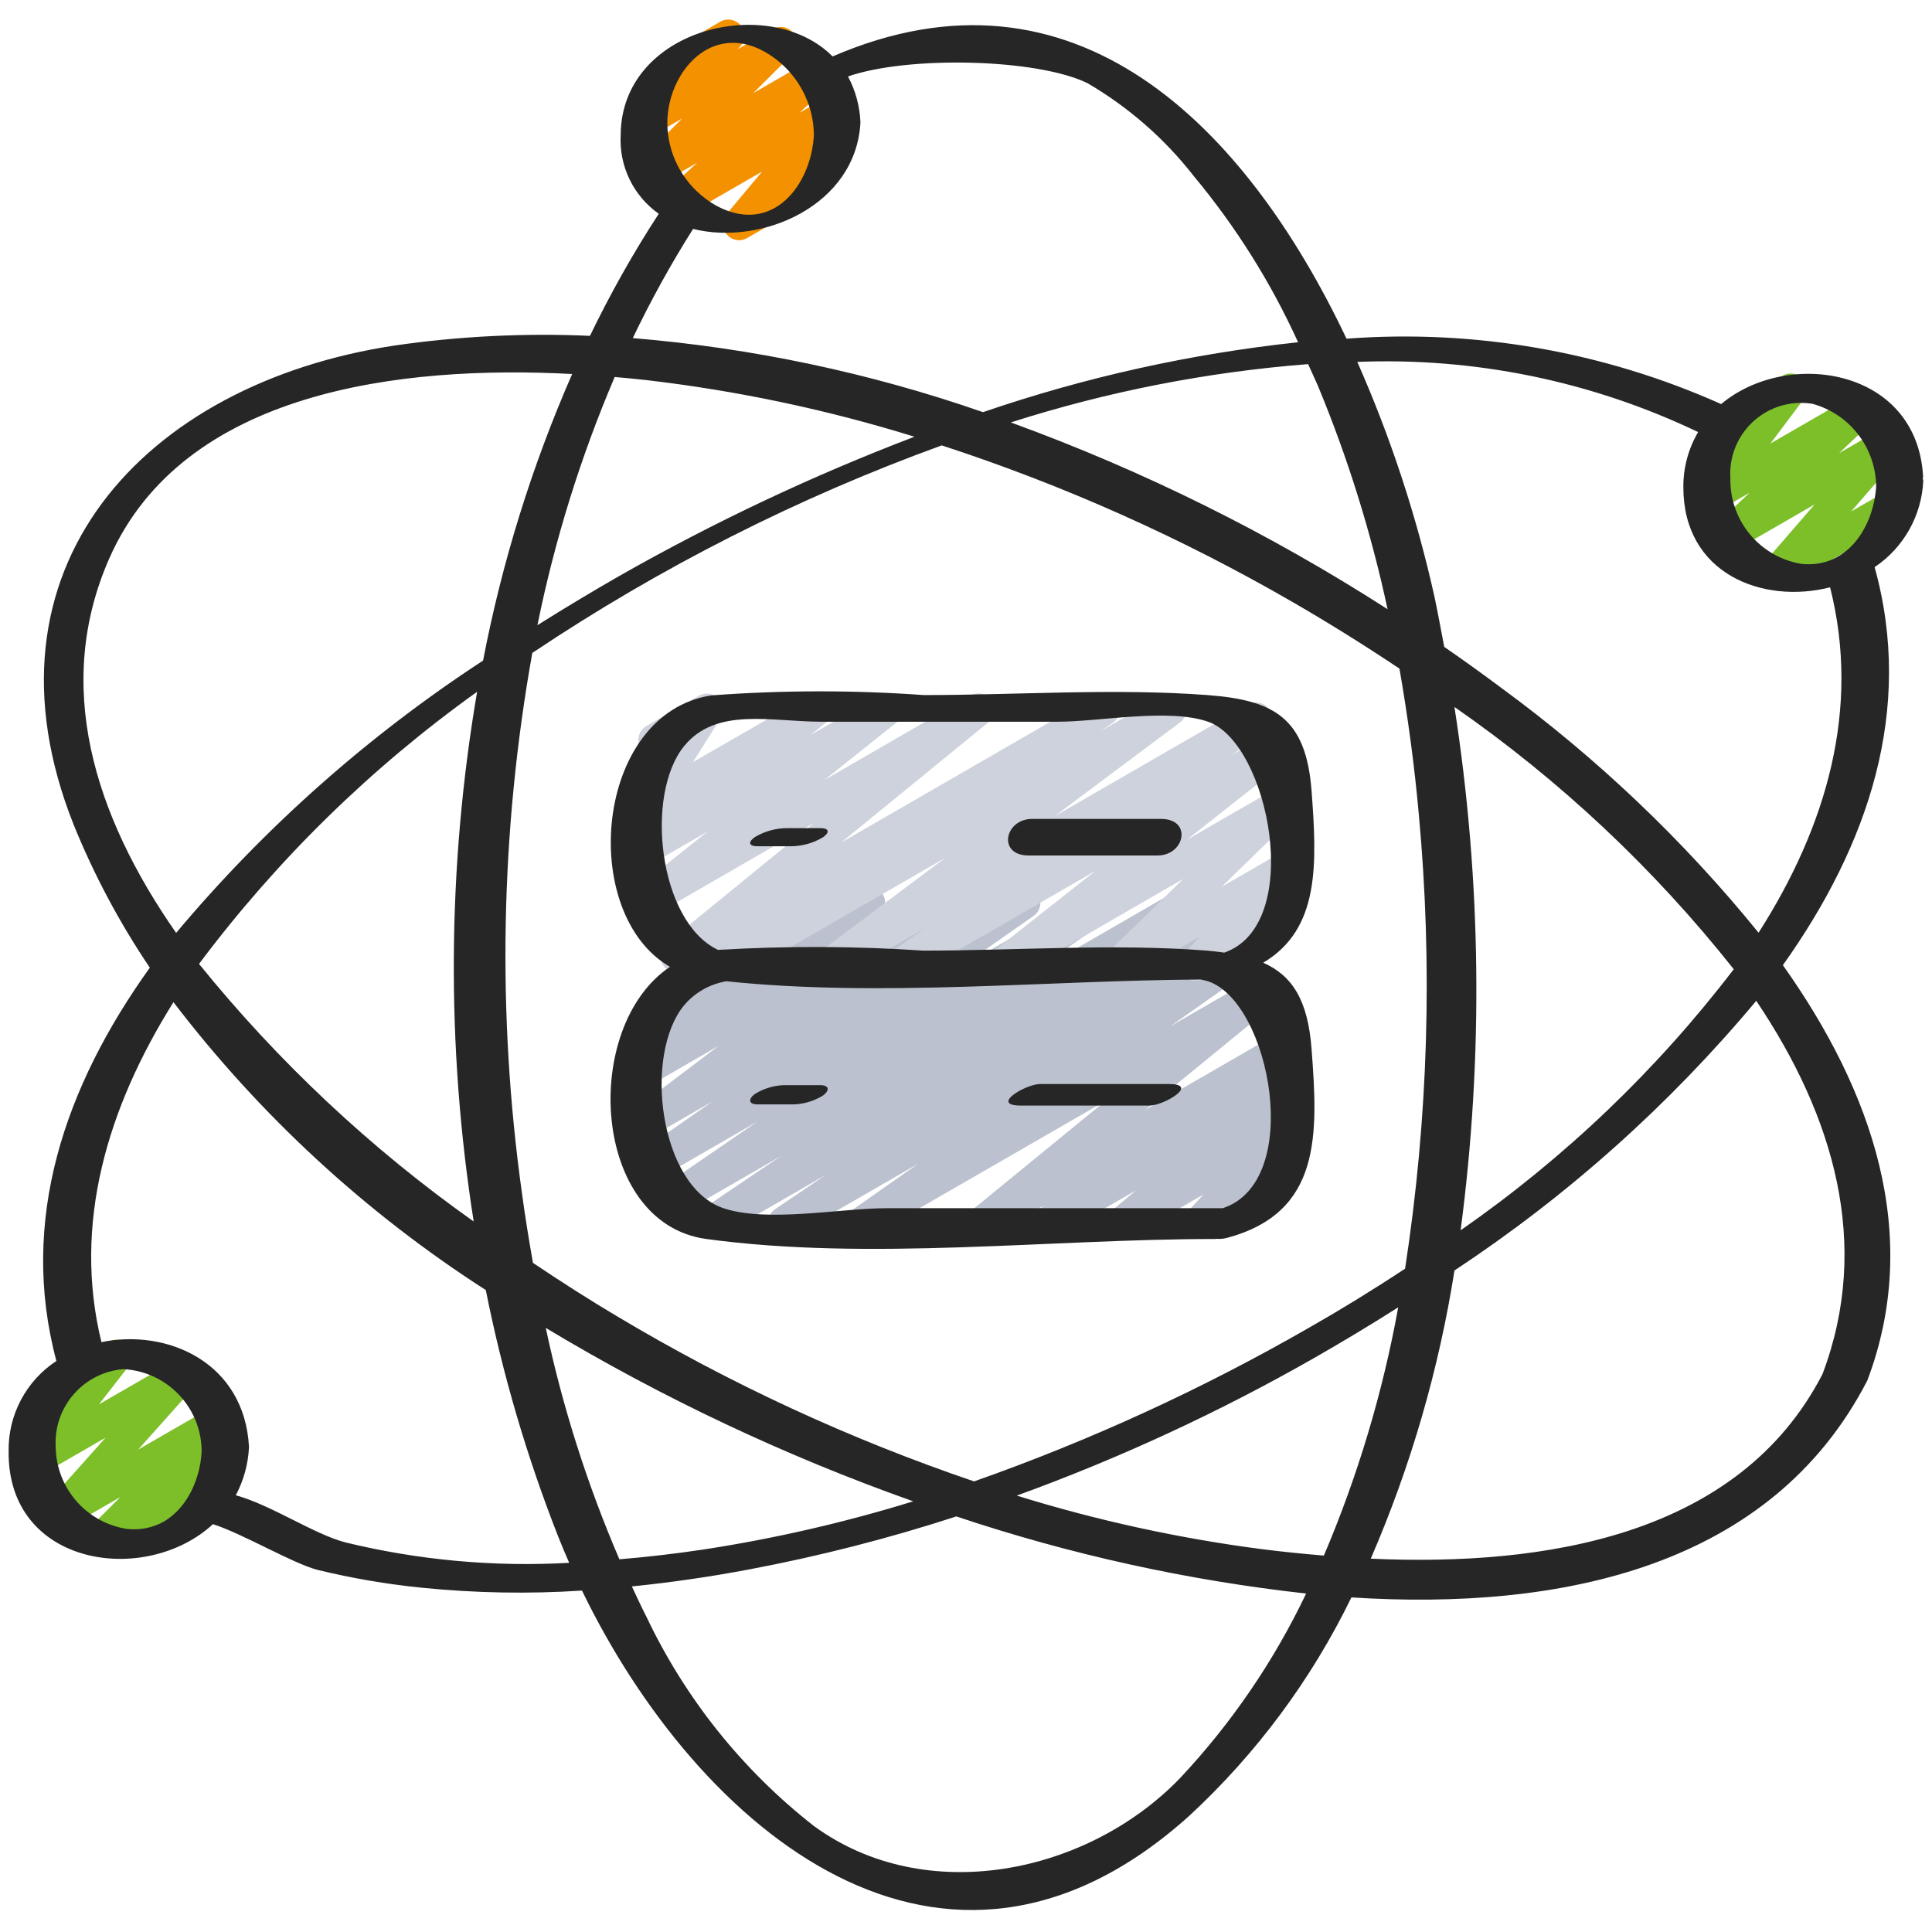 <svg height="512" viewBox="0 0 60 60" width="512" xmlns="http://www.w3.org/2000/svg"><g id="035---Data-Science" fill="none"><path id="Path" d="m22.082 38.471c-.22 0-.414-.144-.478-.354-.064-.21.017-.438.199-.561l2.455-1.656-3.317 1.914c-.232.128-.523.053-.664-.171s-.084-.519.131-.673l3.109-2.136-3.172 1.831c-.231.131-.525.058-.668-.166-.143-.224-.085-.521.131-.676l2.329-1.623-1.858 1.073c-.228.127-.516.057-.66-.16-.144-.218-.097-.51.109-.671l2.587-1.96-2.036 1.175c-.229.129-.519.059-.663-.16-.145-.219-.095-.513.114-.673l.368-.274c-.177.024-.354-.048-.463-.189-.153-.197-.137-.477.037-.656l2.306-2.356c-.034-.033-.064-.071-.087-.112-.138-.239-.056-.544.182-.682l1.627-.94c.217-.126.493-.073.647.125.154.198.137.479-.039.658l-1.371 1.4 3.806-2.2c.229-.129.519-.059.663.16.145.219.095.513-.114.673l-.118.088 1.6-.921c.228-.127.516-.057.66.16.144.218.097.51-.109.671l-2.594 1.961 4.838-2.79c.231-.127.52-.053.662.169.142.222.087.516-.125.672l-2.326 1.626 4.28-2.47c.232-.128.523-.053.664.171s.084.519-.131.673l-3.109 2.136 4.877-2.815c.233-.133.529-.058.671.169.142.227.08.526-.141.678l-2.457 1.654 2.987-1.725c.233-.133.529-.058.671.169.142.227.08.526-.141.678l-1.587 1.072 1.455-.84c.231-.131.525-.058.668.166.143.224.085.521-.131.676l-2.016 1.416 2.8-1.615c.225-.126.509-.06.656.152.147.212.108.501-.09.667l-4.14 3.39 4.157-2.4c.23-.131.522-.061.667.16.145.221.092.517-.12.675l-.392.288c.193-.037.39.041.505.2.149.212.111.503-.088.67l-.732.616.161-.093c.214-.121.484-.069.637.122.154.192.145.467-.02.649l-.569.618c.202-.027.401.07.505.245.138.239.056.544-.182.682l-2.595 1.499c-.214.121-.484.069-.637-.122-.154-.192-.145-.467.02-.649l.489-.53-2.257 1.3c-.224.126-.507.062-.655-.149s-.111-.499.084-.666l.733-.615-2.477 1.431c-.23.131-.522.061-.667-.16-.145-.221-.092-.517.12-.675l.2-.146-1.7.981c-.225.126-.509.06-.656-.152-.147-.212-.108-.501.09-.667l4.133-3.381-7.289 4.2c-.231.127-.52.053-.662-.169-.142-.222-.087-.516.125-.672l2.022-1.419-3.916 2.26c-.233.131-.527.056-.669-.17s-.081-.523.138-.676l1.587-1.073-3.324 1.919c-.076.045-.162.07-.25.071z" fill="#bbc1ce"/><path id="Path" d="m22.591 30.471c-.22 0-.414-.143-.479-.353-.065-.21.016-.438.198-.561l.374-.253-1.431.825c-.225.129-.512.064-.659-.15-.147-.214-.107-.505.093-.67l4.591-3.748-4.995 2.883c-.227.129-.514.063-.661-.153-.147-.216-.103-.508.1-.671l2.259-1.8-1.7.983c-.226.129-.513.064-.661-.15-.148-.214-.106-.506.096-.671l.512-.417c-.201.086-.435.032-.577-.134-.142-.166-.16-.406-.044-.591l.867-1.381c-.243.077-.505-.042-.608-.276-.103-.233-.013-.507.208-.634l1.627-.94c.199-.116.452-.081.612.085.16.166.186.42.062.615l-.853 1.358 3.588-2.067c.225-.129.512-.064.659.15.147.214.107.505-.093.67l-.494.4 2.118-1.22c.227-.129.514-.063.661.153.147.216.103.508-.1.671l-2.259 1.8 4.543-2.624c.225-.129.512-.064.659.15.147.214.107.505-.093.67l-4.592 3.748 7.913-4.568c.233-.131.527-.056.669.17s.081.523-.138.676l-.379.258 1.916-1.104c.229-.129.519-.059.663.16.145.219.095.513-.114.673l-3.909 2.923 6.019-3.474c.232-.135.53-.063.674.164.144.227.083.527-.139.68l-1.076.745 1.276-.737c.227-.134.519-.068.667.15.148.218.101.514-.107.676l-3.2 2.523 2.866-1.653c.218-.128.498-.072.651.129s.131.486-.051.662l-2.38 2.318 1.781-1.027c.215-.123.487-.07.64.123.154.194.142.471-.026.652l-.574.609c.241-.052.483.079.572.309.089.23-.004.49-.217.613l-2.744 1.582c-.215.123-.487.07-.64-.123-.154-.194-.142-.471.026-.652l.516-.548-2.3 1.324c-.218.128-.498.072-.651-.129s-.131-.486.051-.662l2.379-2.319-5.38 3.109c-.227.13-.515.063-.662-.153-.147-.216-.102-.509.102-.672l3.2-2.525-5.8 3.35c-.232.129-.524.055-.666-.169-.142-.224-.085-.52.131-.674l1.071-.743-2.749 1.586c-.229.132-.521.063-.667-.158-.146-.221-.094-.517.117-.675l3.908-2.927-6.517 3.76c-.076.045-.162.07-.25.071z" fill="#ced2dc"/><path id="Path" d="m3.135 48.3c-.203 0-.386-.122-.463-.309-.077-.187-.034-.403.11-.546l.956-.953-1.649.952c-.212.121-.481.071-.636-.118-.154-.19-.149-.463.013-.647l1.814-2.032-1.934 1.117c-.207.119-.47.075-.627-.105-.158-.18-.166-.447-.019-.636l1.016-1.3c-.233.018-.448-.128-.517-.351-.069-.223.026-.465.229-.581l1.937-1.118c.207-.119.469-.075.626.105.157.18.164.446.018.635l-.935 1.2 2.408-1.39c.212-.121.481-.071.636.118.154.19.149.463-.013.647l-1.814 2.03 2.255-1.3c.217-.121.49-.064.641.134s.133.476-.041.653l-.955.951.393-.225c.155-.099.352-.104.512-.015.16.09.259.26.256.443s-.105.351-.268.436l-3.7 2.138c-.076.044-.162.067-.249.066z" fill="#7dbf29"/><path id="Path" d="m55.167 18.3c-.196-0-.373-.114-.455-.292-.081-.178-.051-.387.077-.535l1.564-1.806-2.491 1.437c-.221.13-.504.072-.656-.134s-.124-.494.065-.666l1.062-1-.966.557c-.205.117-.464.074-.621-.103s-.168-.439-.028-.629l1.068-1.425c-.24.051-.482-.08-.571-.309-.089-.229.002-.489.215-.612l1.937-1.118c.205-.118.465-.075.623.102.157.177.169.44.027.63l-1.033 1.376 2.6-1.5c.221-.132.506-.075.659.132.153.207.124.496-.067.668l-1.061 1 1.315-.759c.211-.122.48-.073.635.115.155.188.152.461-.007.645l-1.568 1.81 1.092-.63c.155-.099.352-.104.512-.015.16.09.259.26.256.443s-.105.351-.268.436l-3.665 2.116c-.076.044-.162.066-.25.065z" fill="#7dbf29"/><path id="Path" d="m22.954 7.46c-.194 0-.371-.112-.454-.288-.082-.176-.055-.384.07-.533l1.1-1.312-2.322 1.34c-.22.123-.497.062-.647-.141-.149-.203-.124-.486.06-.659l.891-.814-1.082.624c-.217.121-.49.064-.641-.134s-.133-.476.041-.653l1.216-1.21-.85.49c-.215.123-.489.069-.642-.126-.153-.195-.14-.473.032-.653l.705-.732c-.154-.089-.249-.254-.249-.432s.095-.343.249-.432l1.936-1.12c.216-.125.49-.071.644.124.154.196.14.475-.033.655l-.076.078 1.098-.631c.217-.122.492-.066.643.133s.133.478-.043.655l-1.207 1.203 1.74-1.005c.22-.123.497-.062.647.141.149.203.124.486-.06.659l-.895.817.791-.456c.21-.122.478-.075.634.111s.156.457 0.0.643l-1.1 1.311.118-.067c.237-.124.531-.039.665.193.134.232.061.528-.165.672l-2.568 1.483c-.075.043-.16.066-.246.067z" fill="#f49100"/><g fill="#262626"><path id="Shape" d="m59.724 14.806c-.182-3.386-4.219-3.983-6.272-2.257-3.65-1.632-7.648-2.33-11.635-2.031-3.129-6.591-8.43-12.018-15.96-8.765-1.957-1.974-6.568-.876-6.581 2.441-.054.964.393 1.888 1.182 2.445-.792 1.217-1.505 2.483-2.136 3.791-2.026-.09-4.057.01-6.064.3-7.798 1.177-13.128 6.94-9.972 14.878.632 1.56 1.426 3.049 2.367 4.444-2.643 3.686-4.07 7.838-2.902 12.214-.941.618-1.5 1.674-1.483 2.8-.044 3.589 4.253 4.2 6.346 2.268.933.3 2.473 1.217 3.239 1.418 1.071.261 2.158.447 3.255.557 1.65.166 3.311.196 4.966.088 3.615 7.458 11.241 13.861 18.864 6.991 2.083-1.928 3.79-4.227 5.031-6.779 6.539.419 13.04-.954 16.022-6.735 1.714-4.529.148-9-2.622-12.9 2.657-3.731 4.079-7.935 2.849-12.361.902-.604 1.462-1.6 1.511-2.684 0-.028-.013-.045-.017-.069.006-.018.01-.036.012-.054zm-3.435-2.265c1.16.318 1.967 1.368 1.977 2.57-.083 1.259-.9 2.556-2.327 2.4-1.287-.216-2.223-1.341-2.2-2.646-.047-.671.216-1.326.713-1.779.497-.453 1.174-.654 1.837-.545zm-32.734-11.032c1.041.491 1.71 1.534 1.721 2.685-.084 1.552-1.271 3.091-2.969 2.226-.134-.07-.263-.15-.384-.241-.008-.007-.016-.014-.025-.02-.738-.557-1.173-1.428-1.174-2.353.011-1.481 1.237-3.006 2.831-2.297zm-2.033 5.6c2.143.534 5.064-.732 5.2-3.306-.019-.499-.151-.988-.387-1.428 1.865-.65 5.88-.558 7.444.211 1.274.745 2.394 1.725 3.3 2.889 1.303 1.566 2.391 3.299 3.234 5.154-3.333.356-6.615 1.084-9.785 2.171-3.514-1.222-7.168-1.994-10.876-2.3.556-1.165 1.181-2.296 1.87-3.388zm19.408 4.875c.93 2.241 1.653 4.562 2.162 6.935-3.673-2.362-7.597-4.307-11.7-5.8 2.997-.959 6.095-1.566 9.232-1.811.099.224.209.448.306.676zm3.132 13.3c.436 4.705.293 9.446-.426 14.116-1.018.672-2.012 1.28-2.949 1.814-3.324 1.914-6.818 3.518-10.436 4.792-3.871-1.316-7.591-3.037-11.1-5.135-.789-.47-1.67-1.026-2.6-1.652-.126-.718-.243-1.435-.34-2.153-.78-5.578-.672-11.244.32-16.788l.037-.025c3.953-2.642 8.21-4.798 12.679-6.421 3.795 1.238 7.451 2.871 10.906 4.871 1.013.585 2.137 1.279 3.308 2.061.262 1.501.465 3.01.601 4.52zm1.107-3.329c3.275 2.275 6.198 5.019 8.674 8.145-2.389 3.127-5.251 5.862-8.482 8.108.711-5.399.646-10.872-.192-16.253zm-1.746 18.645c-.481 2.648-1.256 5.234-2.309 7.71-.661-.055-1.31-.122-1.93-.2-2.579-.336-5.124-.892-7.607-1.663 3.193-1.159 6.282-2.588 9.233-4.272.831-.475 1.71-1 2.613-1.575zm-15.062 6.025c-2.139.66-4.325 1.162-6.538 1.5-.85.126-1.715.229-2.587.3-.996-2.314-1.762-4.721-2.287-7.186 3.614 2.173 7.437 3.977 11.412 5.386zm-13.65-8.69c-3.196-2.263-6.067-4.955-8.53-8 2.428-3.243 5.341-6.094 8.636-8.451-.928 5.442-.964 10.998-.106 16.451zm1.979-18.519c.537-2.644 1.341-5.227 2.4-7.708.323.028.64.058.946.092 2.836.328 5.636.918 8.364 1.763-3.169 1.209-6.241 2.659-9.189 4.337-.801.46-1.649.967-2.521 1.516zm-13.29-2.088c2.305-5.2 9.055-5.994 14.369-5.713-1.25 2.855-2.178 5.84-2.767 8.9-3.575 2.336-6.787 5.185-9.532 8.457-2.552-3.66-3.816-7.697-2.07-11.644zm.53 30.152c-1.255-.199-2.184-1.273-2.2-2.543-.072-1.242.86-2.315 2.1-2.417 1.356.07 2.423 1.185 2.432 2.543-.062 1.265-.887 2.575-2.332 2.417zm6.793.419c-.973-.253-2.3-1.16-3.4-1.462.246-.464.386-.976.41-1.5-.142-2.632-2.541-3.679-4.583-3.256-.9-3.679.188-7.288 2.237-10.558 2.69 3.521 5.972 6.546 9.7 8.941.52 2.608 1.27 5.165 2.242 7.64.11.277.227.555.348.831-2.337.132-4.68-.082-6.954-.635zm25.934 7.312c-2.865 2.984-7.91 4.042-11.39 1.49-2.21-1.731-3.986-3.952-5.19-6.488-.16-.311-.305-.629-.454-.945 1.221-.124 2.434-.3 3.625-.525 2.184-.411 4.339-.962 6.452-1.649 3.526 1.181 7.167 1.984 10.863 2.395-.999 2.097-2.317 4.027-3.906 5.722zm19.943-12.539c-2.6 5.044-8.652 5.977-14.03 5.734 1.24-2.862 2.114-5.869 2.6-8.95 3.515-2.321 6.672-5.142 9.372-8.375 2.41 3.585 3.581 7.558 2.058 11.591zm-1.986-13.706c-2.333-2.874-5.027-5.435-8.014-7.621-.568-.425-1.151-.843-1.748-1.256-.1-.519-.194-1.042-.3-1.542-.557-2.509-1.361-4.957-2.4-7.308 3.653-.147 7.287.601 10.585 2.179-.305.52-.464 1.112-.459 1.715 0 2.688 2.463 3.638 4.557 3.107.955 3.778-.112 7.425-2.221 10.726z"/><path id="Shape" d="m37.5 21.586c-2.9-.217-5.908 0-8.813 0-2.195-.157-4.399-.154-6.593.01-3.638.559-4.144 6.779-1.288 8.43-2.772 1.862-2.441 7.966 1.13 8.452 5.069.69 10.672 0 15.8 0 .011 0 .023-.005.034-.006.117.01.235-0.0.348-.032 2.927-.792 2.817-3.208 2.612-5.885-.114-1.487-.592-2.255-1.5-2.657 1.764-1.047 1.673-3.072 1.5-5.363-.177-2.235-1.155-2.793-3.23-2.949zm.469 15.936h-10.451c-1.4 0-3.7.455-5.05 0-2-.673-2.5-4.788-1.209-6.318.334-.388.795-.646 1.3-.73 4.78.5 9.917-.024 14.728-.055.081.02.167.033.241.059 1.93.664 2.972 6.215.445 7.044zm.049-7.938c-.173-.023-.345-.047-.536-.062-2.9-.225-5.909 0-8.813 0-2.12-.141-4.248-.149-6.369-.022-1.852-.875-2.284-4.832-1.048-6.337 1-1.214 2.693-.749 4.273-.749h7.322c1.3 0 3.434-.429 4.672 0 1.886.655 3.012 6.297.503 7.17z"/><path id="Path" d="m25.474 25.718h-1c-.36-.004-.715.091-1.025.275-.211.14-.219.289.077.289h1c.36.004.715-.091 1.025-.275.211-.14.219-.289-.077-.289z"/><path id="Path" d="m36.054 25.432h-4c-.854 0-1.089 1.136-.108 1.136h4c.854 0 1.089-1.136.108-1.136z"/><path id="Path" d="m25.469 33.7h-1c-.361-.012-.718.084-1.025.274-.2.146-.218.324.087.324h1c.361.012.718-.084 1.025-.274.204-.145.218-.324-.087-.324z"/><path id="Path" d="m32.3 33.666c-.447 0-1.568.668-.6.668h4c.447 0 1.568-.668.6-.668z"/></g></g></svg>